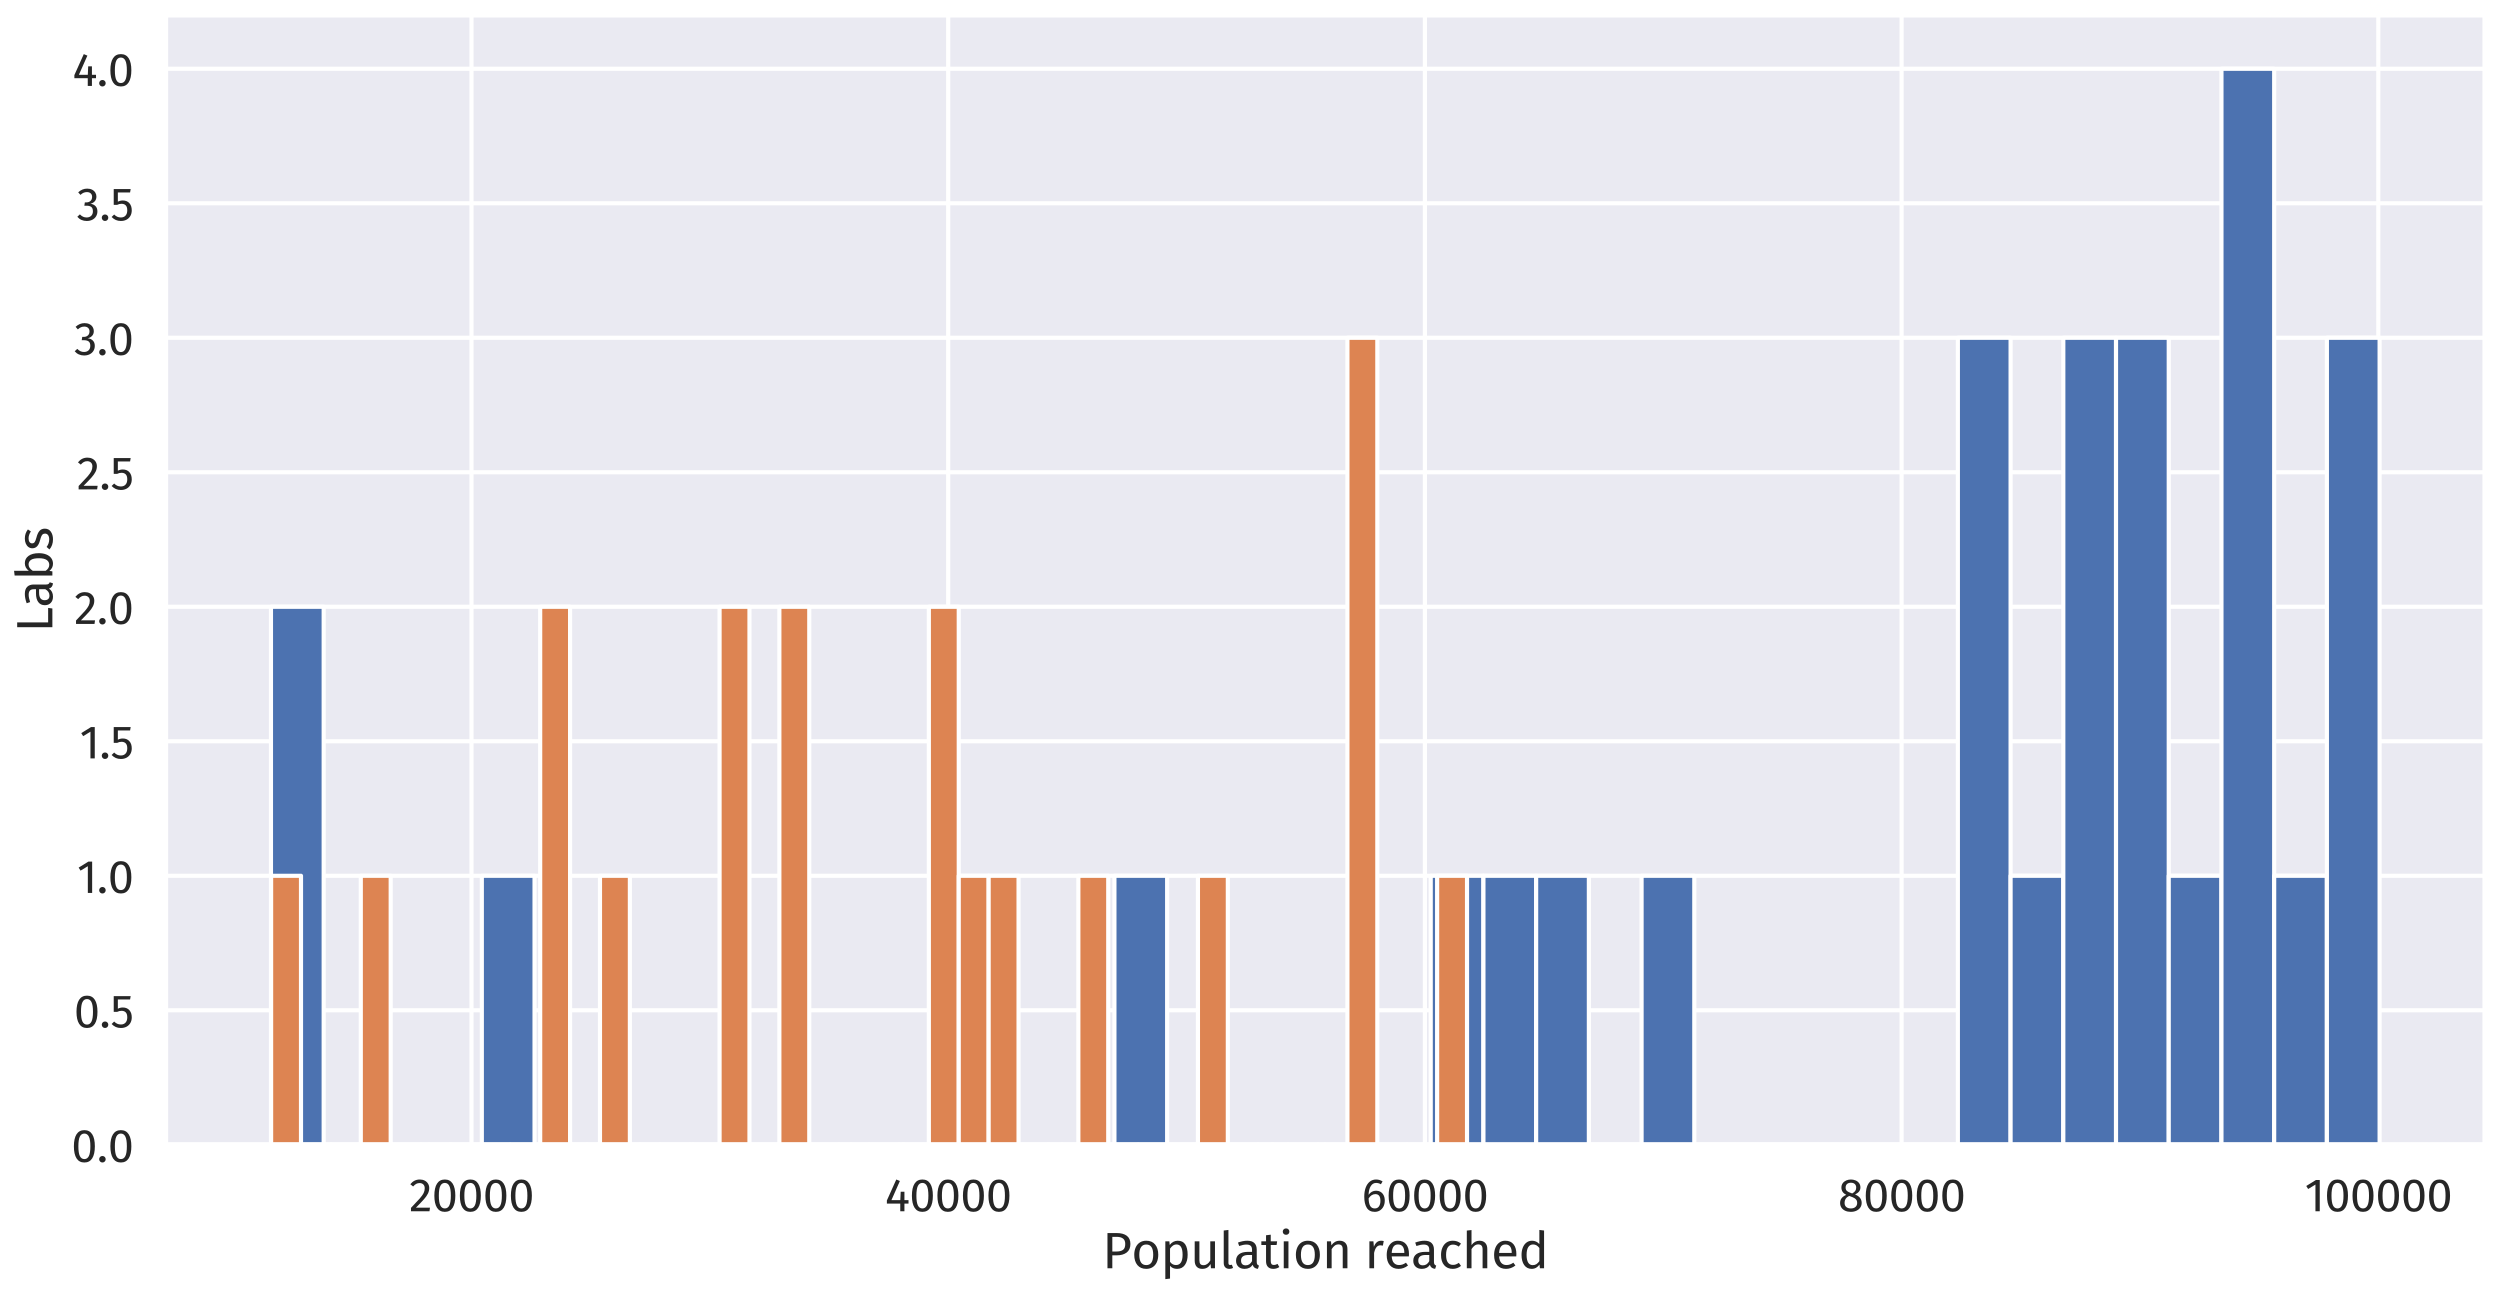 <?xml version="1.0" encoding="utf-8" standalone="no"?>
<!DOCTYPE svg PUBLIC "-//W3C//DTD SVG 1.1//EN"
  "http://www.w3.org/Graphics/SVG/1.1/DTD/svg11.dtd">
<svg height="622.517pt" version="1.1" viewBox="0 0 1202.842 622.517" width="1202.842pt" xmlns="http://www.w3.org/2000/svg" xmlns:xlink="http://www.w3.org/1999/xlink">
 <defs>
  <style type="text/css">*{stroke-linecap:butt;stroke-linejoin:round;}</style>
 </defs>
 <g id="figure_1">
  <g id="patch_1">
   <path d="M 0 622.517 
L 1202.842 622.517 
L 1202.842 0 
L 0 0 
z
" style="fill:#ffffff;"/>
  </g>
  <g id="axes_1">
   <g id="patch_2">
    <path d="M 79.642 550.8 
L 1195.642 550.8 
L 1195.642 7.2 
L 79.642 7.2 
z
" style="fill:#eaeaf2;"/>
   </g>
   <g id="matplotlib.axis_1">
    <g id="xtick_1">
     <g id="line2d_1">
      <path clip-path="url(#pc48b0889b5)" d="M 226.85 550.8 
L 226.85 7.2 
" style="fill:none;stroke:#ffffff;stroke-linecap:round;stroke-width:2;"/>
     </g>
     <g id="text_1">
      <!-- 20000 -->
      <g style="fill:#262626;" transform="translate(196.854 582.8)scale(0.22 -0.22)">
       <defs>
        <path d="M 1459 4346 
Q 1843 4346 2134 4192 
Q 2426 4038 2586 3772 
Q 2746 3507 2746 3174 
Q 2746 2784 2570 2425 
Q 2394 2067 2029 1651 
Q 1664 1235 922 493 
L 2848 493 
L 2778 0 
L 250 0 
L 250 467 
Q 1107 1357 1465 1769 
Q 1824 2182 1977 2489 
Q 2131 2797 2131 3149 
Q 2131 3482 1939 3670 
Q 1747 3859 1427 3859 
Q 1165 3859 966 3750 
Q 768 3642 544 3392 
L 160 3699 
Q 422 4026 742 4186 
Q 1062 4346 1459 4346 
z
" id="FiraSans-Regular-32" transform="scale(0.016)"/>
        <path d="M 1786 4346 
Q 2496 4346 2857 3779 
Q 3219 3213 3219 2138 
Q 3219 1062 2857 492 
Q 2496 -77 1786 -77 
Q 1075 -77 713 492 
Q 352 1062 352 2138 
Q 352 3213 713 3779 
Q 1075 4346 1786 4346 
z
M 1786 3878 
Q 1370 3878 1168 3468 
Q 966 3059 966 2138 
Q 966 1216 1168 803 
Q 1370 390 1786 390 
Q 2195 390 2400 803 
Q 2605 1216 2605 2138 
Q 2605 3053 2400 3465 
Q 2195 3878 1786 3878 
z
" id="FiraSans-Regular-30" transform="scale(0.016)"/>
       </defs>
       <use xlink:href="#FiraSans-Regular-32"/>
       <use x="49.5" xlink:href="#FiraSans-Regular-30"/>
       <use x="105.3" xlink:href="#FiraSans-Regular-30"/>
       <use x="161.1" xlink:href="#FiraSans-Regular-30"/>
       <use x="216.9" xlink:href="#FiraSans-Regular-30"/>
      </g>
     </g>
    </g>
    <g id="xtick_2">
     <g id="line2d_2">
      <path clip-path="url(#pc48b0889b5)" d="M 456.211 550.8 
L 456.211 7.2 
" style="fill:none;stroke:#ffffff;stroke-linecap:round;stroke-width:2;"/>
     </g>
     <g id="text_2">
      <!-- 40000 -->
      <g style="fill:#262626;" transform="translate(425.808 582.8)scale(0.22 -0.22)">
       <defs>
        <path d="M 3213 1523 
L 3213 1056 
L 2656 1056 
L 2656 0 
L 2086 0 
L 2086 1056 
L 256 1056 
L 256 1478 
L 1542 4346 
L 2035 4141 
L 877 1523 
L 2093 1523 
L 2144 2675 
L 2656 2675 
L 2656 1523 
L 3213 1523 
z
" id="FiraSans-Regular-34" transform="scale(0.016)"/>
       </defs>
       <use xlink:href="#FiraSans-Regular-34"/>
       <use x="53.2" xlink:href="#FiraSans-Regular-30"/>
       <use x="109" xlink:href="#FiraSans-Regular-30"/>
       <use x="164.8" xlink:href="#FiraSans-Regular-30"/>
       <use x="220.6" xlink:href="#FiraSans-Regular-30"/>
      </g>
     </g>
    </g>
    <g id="xtick_3">
     <g id="line2d_3">
      <path clip-path="url(#pc48b0889b5)" d="M 685.573 550.8 
L 685.573 7.2 
" style="fill:none;stroke:#ffffff;stroke-linecap:round;stroke-width:2;"/>
     </g>
     <g id="text_3">
      <!-- 60000 -->
      <g style="fill:#262626;" transform="translate(655.159 582.8)scale(0.22 -0.22)">
       <defs>
        <path d="M 1971 2816 
Q 2298 2816 2566 2662 
Q 2835 2509 2995 2201 
Q 3155 1894 3155 1453 
Q 3155 998 2972 649 
Q 2790 301 2480 112 
Q 2170 -77 1792 -77 
Q 1043 -77 697 476 
Q 352 1030 352 2010 
Q 352 2707 547 3235 
Q 742 3763 1107 4054 
Q 1472 4346 1971 4346 
Q 2458 4346 2854 4083 
L 2624 3693 
Q 2323 3878 1965 3878 
Q 1504 3878 1235 3436 
Q 966 2995 941 2253 
Q 1338 2816 1971 2816 
z
M 1792 390 
Q 2163 390 2361 672 
Q 2560 954 2560 1434 
Q 2560 2349 1869 2349 
Q 1587 2349 1350 2192 
Q 1114 2035 947 1760 
Q 966 1056 1168 723 
Q 1370 390 1792 390 
z
" id="FiraSans-Regular-36" transform="scale(0.016)"/>
       </defs>
       <use xlink:href="#FiraSans-Regular-36"/>
       <use x="53.3" xlink:href="#FiraSans-Regular-30"/>
       <use x="109.1" xlink:href="#FiraSans-Regular-30"/>
       <use x="164.9" xlink:href="#FiraSans-Regular-30"/>
       <use x="220.7" xlink:href="#FiraSans-Regular-30"/>
      </g>
     </g>
    </g>
    <g id="xtick_4">
     <g id="line2d_4">
      <path clip-path="url(#pc48b0889b5)" d="M 914.934 550.8 
L 914.934 7.2 
" style="fill:none;stroke:#ffffff;stroke-linecap:round;stroke-width:2;"/>
     </g>
     <g id="text_4">
      <!-- 80000 -->
      <g style="fill:#262626;" transform="translate(884.323 582.8)scale(0.22 -0.22)">
       <defs>
        <path d="M 2336 2298 
Q 3238 1933 3238 1146 
Q 3238 794 3049 515 
Q 2861 237 2521 80 
Q 2182 -77 1754 -77 
Q 1318 -77 985 76 
Q 653 230 470 505 
Q 288 781 288 1133 
Q 288 1530 502 1798 
Q 717 2067 1133 2246 
Q 794 2419 630 2665 
Q 467 2912 467 3245 
Q 467 3590 649 3840 
Q 832 4090 1129 4218 
Q 1427 4346 1766 4346 
Q 2099 4346 2396 4224 
Q 2694 4102 2880 3856 
Q 3066 3610 3066 3264 
Q 3066 2944 2886 2713 
Q 2707 2483 2336 2298 
z
M 1766 3904 
Q 1434 3904 1238 3731 
Q 1043 3558 1043 3238 
Q 1043 2931 1232 2771 
Q 1421 2611 1837 2477 
L 1946 2438 
Q 2234 2605 2362 2790 
Q 2490 2976 2490 3245 
Q 2490 3546 2301 3725 
Q 2112 3904 1766 3904 
z
M 1760 390 
Q 2157 390 2390 595 
Q 2624 800 2624 1139 
Q 2624 1370 2534 1526 
Q 2445 1683 2246 1801 
Q 2048 1920 1690 2042 
L 1530 2099 
Q 1210 1946 1056 1712 
Q 902 1478 902 1133 
Q 902 781 1132 585 
Q 1363 390 1760 390 
z
" id="FiraSans-Regular-38" transform="scale(0.016)"/>
       </defs>
       <use xlink:href="#FiraSans-Regular-38"/>
       <use x="55.1" xlink:href="#FiraSans-Regular-30"/>
       <use x="110.9" xlink:href="#FiraSans-Regular-30"/>
       <use x="166.7" xlink:href="#FiraSans-Regular-30"/>
       <use x="222.5" xlink:href="#FiraSans-Regular-30"/>
      </g>
     </g>
    </g>
    <g id="xtick_5">
     <g id="line2d_5">
      <path clip-path="url(#pc48b0889b5)" d="M 1144.295 550.8 
L 1144.295 7.2 
" style="fill:none;stroke:#ffffff;stroke-linecap:round;stroke-width:2;"/>
     </g>
     <g id="text_5">
      <!-- 100000 -->
      <g style="fill:#262626;" transform="translate(1108.844 582.8)scale(0.22 -0.22)">
       <defs>
        <path d="M 2067 4282 
L 2067 0 
L 1478 0 
L 1478 3654 
L 480 3046 
L 224 3462 
L 1549 4282 
L 2067 4282 
z
" id="FiraSans-Regular-31" transform="scale(0.016)"/>
       </defs>
       <use xlink:href="#FiraSans-Regular-31"/>
       <use x="43.3" xlink:href="#FiraSans-Regular-30"/>
       <use x="99.1" xlink:href="#FiraSans-Regular-30"/>
       <use x="154.9" xlink:href="#FiraSans-Regular-30"/>
       <use x="210.7" xlink:href="#FiraSans-Regular-30"/>
       <use x="266.5" xlink:href="#FiraSans-Regular-30"/>
      </g>
     </g>
    </g>
    <g id="text_6">
     <!-- Population reached -->
     <g style="fill:#262626;" transform="translate(530.386 610.205)scale(0.24 -0.24)">
      <defs>
       <path d="M 1798 4410 
Q 2618 4410 3066 4067 
Q 3514 3725 3514 3046 
Q 3514 2323 3046 1971 
Q 2579 1619 1805 1619 
L 1248 1619 
L 1248 0 
L 640 0 
L 640 4410 
L 1798 4410 
z
M 1779 2099 
Q 2310 2099 2588 2304 
Q 2867 2509 2867 3040 
Q 2867 3514 2588 3725 
Q 2310 3936 1792 3936 
L 1248 3936 
L 1248 2099 
L 1779 2099 
z
" id="FiraSans-Regular-50" transform="scale(0.016)"/>
       <path d="M 1875 3450 
Q 2586 3450 2979 2976 
Q 3373 2502 3373 1690 
Q 3373 1165 3193 765 
Q 3014 365 2675 144 
Q 2336 -77 1869 -77 
Q 1158 -77 761 396 
Q 365 870 365 1683 
Q 365 2208 544 2608 
Q 723 3008 1062 3229 
Q 1402 3450 1875 3450 
z
M 1875 2976 
Q 998 2976 998 1683 
Q 998 397 1869 397 
Q 2739 397 2739 1690 
Q 2739 2976 1875 2976 
z
" id="FiraSans-Regular-6f" transform="scale(0.016)"/>
       <path d="M 2157 3450 
Q 2803 3450 3104 2989 
Q 3405 2528 3405 1690 
Q 3405 896 3059 409 
Q 2714 -77 2080 -77 
Q 1517 -77 1197 307 
L 1197 -1293 
L 608 -1363 
L 608 3373 
L 1114 3373 
L 1158 2918 
Q 1344 3174 1606 3312 
Q 1869 3450 2157 3450 
z
M 1939 403 
Q 2771 403 2771 1690 
Q 2771 2982 2010 2982 
Q 1760 2982 1555 2835 
Q 1350 2688 1197 2458 
L 1197 813 
Q 1325 614 1517 508 
Q 1709 403 1939 403 
z
" id="FiraSans-Regular-70" transform="scale(0.016)"/>
       <path d="M 3117 0 
L 2611 0 
L 2566 525 
Q 2374 211 2124 67 
Q 1875 -77 1517 -77 
Q 1075 -77 825 192 
Q 576 461 576 954 
L 576 3373 
L 1165 3373 
L 1165 1018 
Q 1165 672 1286 528 
Q 1408 384 1683 384 
Q 2176 384 2528 966 
L 2528 3373 
L 3117 3373 
L 3117 0 
z
" id="FiraSans-Regular-75" transform="scale(0.016)"/>
       <path d="M 1280 -77 
Q 954 -77 765 118 
Q 576 314 576 666 
L 576 4730 
L 1165 4800 
L 1165 678 
Q 1165 538 1213 474 
Q 1261 410 1376 410 
Q 1498 410 1594 448 
L 1747 38 
Q 1536 -77 1280 -77 
z
" id="FiraSans-Regular-6c" transform="scale(0.016)"/>
       <path d="M 2880 787 
Q 2880 582 2950 483 
Q 3021 384 3162 333 
L 3027 -77 
Q 2765 -45 2605 70 
Q 2445 186 2368 429 
Q 2029 -77 1363 -77 
Q 864 -77 576 204 
Q 288 486 288 941 
Q 288 1478 675 1766 
Q 1062 2054 1773 2054 
L 2291 2054 
L 2291 2304 
Q 2291 2662 2118 2816 
Q 1946 2970 1587 2970 
Q 1216 2970 678 2790 
L 531 3219 
Q 1158 3450 1696 3450 
Q 2291 3450 2585 3158 
Q 2880 2867 2880 2330 
L 2880 787 
z
M 1498 365 
Q 2003 365 2291 890 
L 2291 1664 
L 1850 1664 
Q 915 1664 915 973 
Q 915 672 1062 518 
Q 1210 365 1498 365 
z
" id="FiraSans-Regular-61" transform="scale(0.016)"/>
       <path d="M 2310 154 
Q 1978 -77 1555 -77 
Q 1126 -77 886 169 
Q 646 416 646 883 
L 646 2918 
L 58 2918 
L 58 3373 
L 646 3373 
L 646 4134 
L 1235 4205 
L 1235 3373 
L 2035 3373 
L 1971 2918 
L 1235 2918 
L 1235 909 
Q 1235 646 1328 528 
Q 1421 410 1638 410 
Q 1837 410 2086 544 
L 2310 154 
z
" id="FiraSans-Regular-74" transform="scale(0.016)"/>
       <path d="M 1197 3373 
L 1197 0 
L 608 0 
L 608 3373 
L 1197 3373 
z
M 896 4992 
Q 1082 4992 1197 4877 
Q 1312 4762 1312 4589 
Q 1312 4416 1197 4304 
Q 1082 4192 896 4192 
Q 717 4192 601 4304 
Q 486 4416 486 4589 
Q 486 4762 601 4877 
Q 717 4992 896 4992 
z
" id="FiraSans-Regular-69" transform="scale(0.016)"/>
       <path d="M 2195 3450 
Q 2656 3450 2915 3174 
Q 3174 2899 3174 2419 
L 3174 0 
L 2586 0 
L 2586 2336 
Q 2586 2694 2451 2841 
Q 2317 2989 2054 2989 
Q 1786 2989 1581 2835 
Q 1376 2682 1197 2394 
L 1197 0 
L 608 0 
L 608 3373 
L 1114 3373 
L 1165 2874 
Q 1344 3142 1609 3296 
Q 1875 3450 2195 3450 
z
" id="FiraSans-Regular-6e" transform="scale(0.016)"/>
       <path id="FiraSans-Regular-20" transform="scale(0.016)"/>
       <path d="M 2074 3450 
Q 2253 3450 2406 3411 
L 2298 2835 
Q 2144 2874 2003 2874 
Q 1690 2874 1498 2643 
Q 1306 2413 1197 1926 
L 1197 0 
L 608 0 
L 608 3373 
L 1114 3373 
L 1171 2688 
Q 1306 3066 1536 3258 
Q 1766 3450 2074 3450 
z
" id="FiraSans-Regular-72" transform="scale(0.016)"/>
       <path d="M 3155 1786 
Q 3155 1638 3142 1485 
L 992 1485 
Q 1030 928 1273 665 
Q 1517 403 1901 403 
Q 2144 403 2349 473 
Q 2554 544 2778 698 
L 3034 346 
Q 2496 -77 1856 -77 
Q 1152 -77 758 384 
Q 365 845 365 1651 
Q 365 2176 534 2582 
Q 704 2989 1021 3219 
Q 1338 3450 1766 3450 
Q 2438 3450 2796 3008 
Q 3155 2566 3155 1786 
z
M 2573 1958 
Q 2573 2458 2374 2720 
Q 2176 2982 1779 2982 
Q 1056 2982 992 1920 
L 2573 1920 
L 2573 1958 
z
" id="FiraSans-Regular-65" transform="scale(0.016)"/>
       <path d="M 1837 3450 
Q 2138 3450 2387 3363 
Q 2637 3277 2867 3085 
L 2586 2714 
Q 2406 2842 2236 2902 
Q 2067 2963 1862 2963 
Q 1453 2963 1225 2636 
Q 998 2310 998 1670 
Q 998 1030 1222 726 
Q 1446 422 1862 422 
Q 2061 422 2227 483 
Q 2394 544 2598 678 
L 2867 294 
Q 2406 -77 1837 -77 
Q 1152 -77 758 384 
Q 365 845 365 1658 
Q 365 2195 544 2598 
Q 723 3002 1052 3226 
Q 1382 3450 1837 3450 
z
" id="FiraSans-Regular-63" transform="scale(0.016)"/>
       <path d="M 2195 3450 
Q 2656 3450 2915 3174 
Q 3174 2899 3174 2419 
L 3174 0 
L 2586 0 
L 2586 2336 
Q 2586 2694 2448 2841 
Q 2310 2989 2048 2989 
Q 1786 2989 1581 2835 
Q 1376 2682 1197 2400 
L 1197 0 
L 608 0 
L 608 4723 
L 1197 4787 
L 1197 2906 
Q 1594 3450 2195 3450 
z
" id="FiraSans-Regular-68" transform="scale(0.016)"/>
       <path d="M 3219 4730 
L 3219 0 
L 2701 0 
L 2643 467 
Q 2477 211 2227 67 
Q 1978 -77 1670 -77 
Q 1069 -77 733 396 
Q 397 870 397 1670 
Q 397 2189 557 2592 
Q 717 2995 1017 3222 
Q 1318 3450 1722 3450 
Q 2240 3450 2630 3034 
L 2630 4800 
L 3219 4730 
z
M 1798 390 
Q 2067 390 2259 515 
Q 2451 640 2630 890 
L 2630 2541 
Q 2464 2758 2275 2870 
Q 2086 2982 1850 2982 
Q 1459 2982 1244 2656 
Q 1030 2330 1030 1683 
Q 1030 1030 1228 710 
Q 1427 390 1798 390 
z
" id="FiraSans-Regular-64" transform="scale(0.016)"/>
      </defs>
      <use xlink:href="#FiraSans-Regular-50"/>
      <use x="58.1" xlink:href="#FiraSans-Regular-6f"/>
      <use x="116.5" xlink:href="#FiraSans-Regular-70"/>
      <use x="175.9" xlink:href="#FiraSans-Regular-75"/>
      <use x="234.1" xlink:href="#FiraSans-Regular-6c"/>
      <use x="263.4" xlink:href="#FiraSans-Regular-61"/>
      <use x="317.8" xlink:href="#FiraSans-Regular-74"/>
      <use x="353.9" xlink:href="#FiraSans-Regular-69"/>
      <use x="382.1" xlink:href="#FiraSans-Regular-6f"/>
      <use x="440.5" xlink:href="#FiraSans-Regular-6e"/>
      <use x="499.1" xlink:href="#FiraSans-Regular-20"/>
      <use x="525.6" xlink:href="#FiraSans-Regular-72"/>
      <use x="564.2" xlink:href="#FiraSans-Regular-65"/>
      <use x="618.7" xlink:href="#FiraSans-Regular-61"/>
      <use x="673.1" xlink:href="#FiraSans-Regular-63"/>
      <use x="720.9" xlink:href="#FiraSans-Regular-68"/>
      <use x="779.5" xlink:href="#FiraSans-Regular-65"/>
      <use x="834" xlink:href="#FiraSans-Regular-64"/>
     </g>
    </g>
   </g>
   <g id="matplotlib.axis_2">
    <g id="ytick_1">
     <g id="line2d_6">
      <path clip-path="url(#pc48b0889b5)" d="M 79.642 550.8 
L 1195.642 550.8 
" style="fill:none;stroke:#ffffff;stroke-linecap:round;stroke-width:2;"/>
     </g>
     <g id="text_7">
      <!-- 0.0 -->
      <g style="fill:#262626;" transform="translate(34.311 559.05)scale(0.22 -0.22)">
       <defs>
        <path d="M 762 813 
Q 954 813 1082 685 
Q 1210 557 1210 371 
Q 1210 186 1082 54 
Q 954 -77 762 -77 
Q 576 -77 448 54 
Q 320 186 320 371 
Q 320 557 448 685 
Q 576 813 762 813 
z
" id="FiraSans-Regular-2e" transform="scale(0.016)"/>
       </defs>
       <use xlink:href="#FiraSans-Regular-30"/>
       <use x="55.8" xlink:href="#FiraSans-Regular-2e"/>
       <use x="79.8" xlink:href="#FiraSans-Regular-30"/>
      </g>
     </g>
    </g>
    <g id="ytick_2">
     <g id="line2d_7">
      <path clip-path="url(#pc48b0889b5)" d="M 79.642 486.086 
L 1195.642 486.086 
" style="fill:none;stroke:#ffffff;stroke-linecap:round;stroke-width:2;"/>
     </g>
     <g id="text_8">
      <!-- 0.5 -->
      <g style="fill:#262626;" transform="translate(35.566 494.336)scale(0.22 -0.22)">
       <defs>
        <path d="M 2688 3821 
L 1018 3821 
L 1018 2560 
Q 1344 2726 1702 2726 
Q 2253 2726 2585 2364 
Q 2918 2003 2918 1370 
Q 2918 947 2732 617 
Q 2547 288 2211 105 
Q 1875 -77 1434 -77 
Q 1043 -77 736 60 
Q 429 198 166 467 
L 512 806 
Q 717 602 934 502 
Q 1152 403 1427 403 
Q 1837 403 2070 659 
Q 2304 915 2304 1382 
Q 2304 1850 2093 2061 
Q 1882 2272 1523 2272 
Q 1357 2272 1216 2237 
Q 1075 2202 915 2125 
L 454 2125 
L 454 4282 
L 2771 4282 
L 2688 3821 
z
" id="FiraSans-Regular-35" transform="scale(0.016)"/>
       </defs>
       <use xlink:href="#FiraSans-Regular-30"/>
       <use x="55.8" xlink:href="#FiraSans-Regular-2e"/>
       <use x="79.8" xlink:href="#FiraSans-Regular-35"/>
      </g>
     </g>
    </g>
    <g id="ytick_3">
     <g id="line2d_8">
      <path clip-path="url(#pc48b0889b5)" d="M 79.642 421.371 
L 1195.642 421.371 
" style="fill:none;stroke:#ffffff;stroke-linecap:round;stroke-width:2;"/>
     </g>
     <g id="text_9">
      <!-- 1.0 -->
      <g style="fill:#262626;" transform="translate(37.061 429.621)scale(0.22 -0.22)">
       <use xlink:href="#FiraSans-Regular-31"/>
       <use x="43.3" xlink:href="#FiraSans-Regular-2e"/>
       <use x="67.3" xlink:href="#FiraSans-Regular-30"/>
      </g>
     </g>
    </g>
    <g id="ytick_4">
     <g id="line2d_9">
      <path clip-path="url(#pc48b0889b5)" d="M 79.642 356.657 
L 1195.642 356.657 
" style="fill:none;stroke:#ffffff;stroke-linecap:round;stroke-width:2;"/>
     </g>
     <g id="text_10">
      <!-- 1.5 -->
      <g style="fill:#262626;" transform="translate(38.316 364.907)scale(0.22 -0.22)">
       <use xlink:href="#FiraSans-Regular-31"/>
       <use x="43.3" xlink:href="#FiraSans-Regular-2e"/>
       <use x="67.3" xlink:href="#FiraSans-Regular-35"/>
      </g>
     </g>
    </g>
    <g id="ytick_5">
     <g id="line2d_10">
      <path clip-path="url(#pc48b0889b5)" d="M 79.642 291.943 
L 1195.642 291.943 
" style="fill:none;stroke:#ffffff;stroke-linecap:round;stroke-width:2;"/>
     </g>
     <g id="text_11">
      <!-- 2.0 -->
      <g style="fill:#262626;" transform="translate(35.697 300.193)scale(0.22 -0.22)">
       <use xlink:href="#FiraSans-Regular-32"/>
       <use x="49.5" xlink:href="#FiraSans-Regular-2e"/>
       <use x="73.5" xlink:href="#FiraSans-Regular-30"/>
      </g>
     </g>
    </g>
    <g id="ytick_6">
     <g id="line2d_11">
      <path clip-path="url(#pc48b0889b5)" d="M 79.642 227.229 
L 1195.642 227.229 
" style="fill:none;stroke:#ffffff;stroke-linecap:round;stroke-width:2;"/>
     </g>
     <g id="text_12">
      <!-- 2.5 -->
      <g style="fill:#262626;" transform="translate(36.951 235.479)scale(0.22 -0.22)">
       <use xlink:href="#FiraSans-Regular-32"/>
       <use x="49.5" xlink:href="#FiraSans-Regular-2e"/>
       <use x="73.5" xlink:href="#FiraSans-Regular-35"/>
      </g>
     </g>
    </g>
    <g id="ytick_7">
     <g id="line2d_12">
      <path clip-path="url(#pc48b0889b5)" d="M 79.642 162.514 
L 1195.642 162.514 
" style="fill:none;stroke:#ffffff;stroke-linecap:round;stroke-width:2;"/>
     </g>
     <g id="text_13">
      <!-- 3.0 -->
      <g style="fill:#262626;" transform="translate(35.607 170.764)scale(0.22 -0.22)">
       <defs>
        <path d="M 1440 4346 
Q 1837 4346 2121 4198 
Q 2406 4051 2556 3801 
Q 2707 3552 2707 3258 
Q 2707 2867 2480 2614 
Q 2253 2362 1875 2272 
Q 2304 2234 2573 1965 
Q 2842 1696 2842 1235 
Q 2842 864 2662 563 
Q 2483 262 2150 92 
Q 1818 -77 1382 -77 
Q 992 -77 665 67 
Q 339 211 96 499 
L 448 826 
Q 659 608 880 505 
Q 1101 403 1363 403 
Q 1766 403 1996 630 
Q 2227 858 2227 1242 
Q 2227 1664 2009 1837 
Q 1792 2010 1376 2010 
L 1056 2010 
L 1126 2464 
L 1344 2464 
Q 1677 2464 1897 2662 
Q 2118 2861 2118 3219 
Q 2118 3520 1926 3696 
Q 1734 3872 1408 3872 
Q 1158 3872 950 3782 
Q 742 3693 525 3488 
L 218 3840 
Q 762 4346 1440 4346 
z
" id="FiraSans-Regular-33" transform="scale(0.016)"/>
       </defs>
       <use xlink:href="#FiraSans-Regular-33"/>
       <use x="49.9" xlink:href="#FiraSans-Regular-2e"/>
       <use x="73.9" xlink:href="#FiraSans-Regular-30"/>
      </g>
     </g>
    </g>
    <g id="ytick_8">
     <g id="line2d_13">
      <path clip-path="url(#pc48b0889b5)" d="M 79.642 97.8 
L 1195.642 97.8 
" style="fill:none;stroke:#ffffff;stroke-linecap:round;stroke-width:2;"/>
     </g>
     <g id="text_14">
      <!-- 3.5 -->
      <g style="fill:#262626;" transform="translate(36.862 106.05)scale(0.22 -0.22)">
       <use xlink:href="#FiraSans-Regular-33"/>
       <use x="49.9" xlink:href="#FiraSans-Regular-2e"/>
       <use x="73.9" xlink:href="#FiraSans-Regular-35"/>
      </g>
     </g>
    </g>
    <g id="ytick_9">
     <g id="line2d_14">
      <path clip-path="url(#pc48b0889b5)" d="M 79.642 33.086 
L 1195.642 33.086 
" style="fill:none;stroke:#ffffff;stroke-linecap:round;stroke-width:2;"/>
     </g>
     <g id="text_15">
      <!-- 4.0 -->
      <g style="fill:#262626;" transform="translate(34.882 41.336)scale(0.22 -0.22)">
       <use xlink:href="#FiraSans-Regular-34"/>
       <use x="53.2" xlink:href="#FiraSans-Regular-2e"/>
       <use x="77.2" xlink:href="#FiraSans-Regular-30"/>
      </g>
     </g>
    </g>
    <g id="text_16">
     <!-- Labs -->
     <g style="fill:#262626;" transform="translate(25.2 304.238)rotate(-90)scale(0.24 -0.24)">
      <defs>
       <path d="M 1248 4410 
L 1248 531 
L 3059 531 
L 2989 0 
L 640 0 
L 640 4410 
L 1248 4410 
z
" id="FiraSans-Regular-4c" transform="scale(0.016)"/>
       <path d="M 2150 3450 
Q 2726 3450 3065 2986 
Q 3405 2522 3405 1690 
Q 3405 1165 3245 765 
Q 3085 365 2784 144 
Q 2483 -77 2080 -77 
Q 1549 -77 1184 371 
L 1126 0 
L 608 0 
L 608 4730 
L 1197 4800 
L 1197 2950 
Q 1562 3450 2150 3450 
z
M 1939 390 
Q 2330 390 2550 707 
Q 2771 1024 2771 1690 
Q 2771 2374 2566 2678 
Q 2362 2982 1984 2982 
Q 1536 2982 1197 2458 
L 1197 845 
Q 1331 634 1526 512 
Q 1722 390 1939 390 
z
" id="FiraSans-Regular-62" transform="scale(0.016)"/>
       <path d="M 1523 3450 
Q 1869 3450 2144 3354 
Q 2419 3258 2669 3066 
L 2419 2694 
Q 2189 2842 1981 2912 
Q 1773 2982 1542 2982 
Q 1254 2982 1088 2864 
Q 922 2746 922 2541 
Q 922 2336 1078 2221 
Q 1235 2106 1645 1997 
Q 2208 1856 2486 1613 
Q 2765 1370 2765 947 
Q 2765 448 2377 185 
Q 1990 -77 1434 -77 
Q 666 -77 160 365 
L 474 723 
Q 902 397 1421 397 
Q 1754 397 1949 534 
Q 2144 672 2144 909 
Q 2144 1082 2073 1187 
Q 2003 1293 1830 1373 
Q 1658 1453 1325 1542 
Q 787 1683 547 1920 
Q 307 2157 307 2522 
Q 307 2784 464 2998 
Q 621 3213 899 3331 
Q 1178 3450 1523 3450 
z
" id="FiraSans-Regular-73" transform="scale(0.016)"/>
      </defs>
      <use xlink:href="#FiraSans-Regular-4c"/>
      <use x="49.8" xlink:href="#FiraSans-Regular-61"/>
      <use x="104.2" xlink:href="#FiraSans-Regular-62"/>
      <use x="163.6" xlink:href="#FiraSans-Regular-73"/>
     </g>
    </g>
   </g>
   <g id="patch_3">
    <path clip-path="url(#pc48b0889b5)" d="M 130.369 550.8 
L 155.733 550.8 
L 155.733 291.943 
L 130.369 291.943 
z
" style="fill:#4c72b0;stroke:#ffffff;stroke-linejoin:miter;stroke-width:2;"/>
   </g>
   <g id="patch_4">
    <path clip-path="url(#pc48b0889b5)" d="M 155.733 550.8 
L 181.096 550.8 
L 181.096 550.8 
L 155.733 550.8 
z
" style="fill:#4c72b0;stroke:#ffffff;stroke-linejoin:miter;stroke-width:2;"/>
   </g>
   <g id="patch_5">
    <path clip-path="url(#pc48b0889b5)" d="M 181.096 550.8 
L 206.46 550.8 
L 206.46 550.8 
L 181.096 550.8 
z
" style="fill:#4c72b0;stroke:#ffffff;stroke-linejoin:miter;stroke-width:2;"/>
   </g>
   <g id="patch_6">
    <path clip-path="url(#pc48b0889b5)" d="M 206.46 550.8 
L 231.824 550.8 
L 231.824 550.8 
L 206.46 550.8 
z
" style="fill:#4c72b0;stroke:#ffffff;stroke-linejoin:miter;stroke-width:2;"/>
   </g>
   <g id="patch_7">
    <path clip-path="url(#pc48b0889b5)" d="M 231.824 550.8 
L 257.187 550.8 
L 257.187 421.371 
L 231.824 421.371 
z
" style="fill:#4c72b0;stroke:#ffffff;stroke-linejoin:miter;stroke-width:2;"/>
   </g>
   <g id="patch_8">
    <path clip-path="url(#pc48b0889b5)" d="M 257.187 550.8 
L 282.551 550.8 
L 282.551 550.8 
L 257.187 550.8 
z
" style="fill:#4c72b0;stroke:#ffffff;stroke-linejoin:miter;stroke-width:2;"/>
   </g>
   <g id="patch_9">
    <path clip-path="url(#pc48b0889b5)" d="M 282.551 550.8 
L 307.915 550.8 
L 307.915 550.8 
L 282.551 550.8 
z
" style="fill:#4c72b0;stroke:#ffffff;stroke-linejoin:miter;stroke-width:2;"/>
   </g>
   <g id="patch_10">
    <path clip-path="url(#pc48b0889b5)" d="M 307.915 550.8 
L 333.278 550.8 
L 333.278 550.8 
L 307.915 550.8 
z
" style="fill:#4c72b0;stroke:#ffffff;stroke-linejoin:miter;stroke-width:2;"/>
   </g>
   <g id="patch_11">
    <path clip-path="url(#pc48b0889b5)" d="M 333.278 550.8 
L 358.642 550.8 
L 358.642 550.8 
L 333.278 550.8 
z
" style="fill:#4c72b0;stroke:#ffffff;stroke-linejoin:miter;stroke-width:2;"/>
   </g>
   <g id="patch_12">
    <path clip-path="url(#pc48b0889b5)" d="M 358.642 550.8 
L 384.006 550.8 
L 384.006 550.8 
L 358.642 550.8 
z
" style="fill:#4c72b0;stroke:#ffffff;stroke-linejoin:miter;stroke-width:2;"/>
   </g>
   <g id="patch_13">
    <path clip-path="url(#pc48b0889b5)" d="M 384.006 550.8 
L 409.369 550.8 
L 409.369 550.8 
L 384.006 550.8 
z
" style="fill:#4c72b0;stroke:#ffffff;stroke-linejoin:miter;stroke-width:2;"/>
   </g>
   <g id="patch_14">
    <path clip-path="url(#pc48b0889b5)" d="M 409.369 550.8 
L 434.733 550.8 
L 434.733 550.8 
L 409.369 550.8 
z
" style="fill:#4c72b0;stroke:#ffffff;stroke-linejoin:miter;stroke-width:2;"/>
   </g>
   <g id="patch_15">
    <path clip-path="url(#pc48b0889b5)" d="M 434.733 550.8 
L 460.096 550.8 
L 460.096 550.8 
L 434.733 550.8 
z
" style="fill:#4c72b0;stroke:#ffffff;stroke-linejoin:miter;stroke-width:2;"/>
   </g>
   <g id="patch_16">
    <path clip-path="url(#pc48b0889b5)" d="M 460.096 550.8 
L 485.46 550.8 
L 485.46 550.8 
L 460.096 550.8 
z
" style="fill:#4c72b0;stroke:#ffffff;stroke-linejoin:miter;stroke-width:2;"/>
   </g>
   <g id="patch_17">
    <path clip-path="url(#pc48b0889b5)" d="M 485.46 550.8 
L 510.824 550.8 
L 510.824 550.8 
L 485.46 550.8 
z
" style="fill:#4c72b0;stroke:#ffffff;stroke-linejoin:miter;stroke-width:2;"/>
   </g>
   <g id="patch_18">
    <path clip-path="url(#pc48b0889b5)" d="M 510.824 550.8 
L 536.187 550.8 
L 536.187 550.8 
L 510.824 550.8 
z
" style="fill:#4c72b0;stroke:#ffffff;stroke-linejoin:miter;stroke-width:2;"/>
   </g>
   <g id="patch_19">
    <path clip-path="url(#pc48b0889b5)" d="M 536.187 550.8 
L 561.551 550.8 
L 561.551 421.371 
L 536.187 421.371 
z
" style="fill:#4c72b0;stroke:#ffffff;stroke-linejoin:miter;stroke-width:2;"/>
   </g>
   <g id="patch_20">
    <path clip-path="url(#pc48b0889b5)" d="M 561.551 550.8 
L 586.915 550.8 
L 586.915 550.8 
L 561.551 550.8 
z
" style="fill:#4c72b0;stroke:#ffffff;stroke-linejoin:miter;stroke-width:2;"/>
   </g>
   <g id="patch_21">
    <path clip-path="url(#pc48b0889b5)" d="M 586.915 550.8 
L 612.278 550.8 
L 612.278 550.8 
L 586.915 550.8 
z
" style="fill:#4c72b0;stroke:#ffffff;stroke-linejoin:miter;stroke-width:2;"/>
   </g>
   <g id="patch_22">
    <path clip-path="url(#pc48b0889b5)" d="M 612.278 550.8 
L 637.642 550.8 
L 637.642 550.8 
L 612.278 550.8 
z
" style="fill:#4c72b0;stroke:#ffffff;stroke-linejoin:miter;stroke-width:2;"/>
   </g>
   <g id="patch_23">
    <path clip-path="url(#pc48b0889b5)" d="M 637.642 550.8 
L 663.006 550.8 
L 663.006 550.8 
L 637.642 550.8 
z
" style="fill:#4c72b0;stroke:#ffffff;stroke-linejoin:miter;stroke-width:2;"/>
   </g>
   <g id="patch_24">
    <path clip-path="url(#pc48b0889b5)" d="M 663.006 550.8 
L 688.369 550.8 
L 688.369 550.8 
L 663.006 550.8 
z
" style="fill:#4c72b0;stroke:#ffffff;stroke-linejoin:miter;stroke-width:2;"/>
   </g>
   <g id="patch_25">
    <path clip-path="url(#pc48b0889b5)" d="M 688.369 550.8 
L 713.733 550.8 
L 713.733 421.371 
L 688.369 421.371 
z
" style="fill:#4c72b0;stroke:#ffffff;stroke-linejoin:miter;stroke-width:2;"/>
   </g>
   <g id="patch_26">
    <path clip-path="url(#pc48b0889b5)" d="M 713.733 550.8 
L 739.096 550.8 
L 739.096 421.371 
L 713.733 421.371 
z
" style="fill:#4c72b0;stroke:#ffffff;stroke-linejoin:miter;stroke-width:2;"/>
   </g>
   <g id="patch_27">
    <path clip-path="url(#pc48b0889b5)" d="M 739.096 550.8 
L 764.46 550.8 
L 764.46 421.371 
L 739.096 421.371 
z
" style="fill:#4c72b0;stroke:#ffffff;stroke-linejoin:miter;stroke-width:2;"/>
   </g>
   <g id="patch_28">
    <path clip-path="url(#pc48b0889b5)" d="M 764.46 550.8 
L 789.824 550.8 
L 789.824 550.8 
L 764.46 550.8 
z
" style="fill:#4c72b0;stroke:#ffffff;stroke-linejoin:miter;stroke-width:2;"/>
   </g>
   <g id="patch_29">
    <path clip-path="url(#pc48b0889b5)" d="M 789.824 550.8 
L 815.187 550.8 
L 815.187 421.371 
L 789.824 421.371 
z
" style="fill:#4c72b0;stroke:#ffffff;stroke-linejoin:miter;stroke-width:2;"/>
   </g>
   <g id="patch_30">
    <path clip-path="url(#pc48b0889b5)" d="M 815.187 550.8 
L 840.551 550.8 
L 840.551 550.8 
L 815.187 550.8 
z
" style="fill:#4c72b0;stroke:#ffffff;stroke-linejoin:miter;stroke-width:2;"/>
   </g>
   <g id="patch_31">
    <path clip-path="url(#pc48b0889b5)" d="M 840.551 550.8 
L 865.915 550.8 
L 865.915 550.8 
L 840.551 550.8 
z
" style="fill:#4c72b0;stroke:#ffffff;stroke-linejoin:miter;stroke-width:2;"/>
   </g>
   <g id="patch_32">
    <path clip-path="url(#pc48b0889b5)" d="M 865.915 550.8 
L 891.278 550.8 
L 891.278 550.8 
L 865.915 550.8 
z
" style="fill:#4c72b0;stroke:#ffffff;stroke-linejoin:miter;stroke-width:2;"/>
   </g>
   <g id="patch_33">
    <path clip-path="url(#pc48b0889b5)" d="M 891.278 550.8 
L 916.642 550.8 
L 916.642 550.8 
L 891.278 550.8 
z
" style="fill:#4c72b0;stroke:#ffffff;stroke-linejoin:miter;stroke-width:2;"/>
   </g>
   <g id="patch_34">
    <path clip-path="url(#pc48b0889b5)" d="M 916.642 550.8 
L 942.006 550.8 
L 942.006 550.8 
L 916.642 550.8 
z
" style="fill:#4c72b0;stroke:#ffffff;stroke-linejoin:miter;stroke-width:2;"/>
   </g>
   <g id="patch_35">
    <path clip-path="url(#pc48b0889b5)" d="M 942.006 550.8 
L 967.369 550.8 
L 967.369 162.514 
L 942.006 162.514 
z
" style="fill:#4c72b0;stroke:#ffffff;stroke-linejoin:miter;stroke-width:2;"/>
   </g>
   <g id="patch_36">
    <path clip-path="url(#pc48b0889b5)" d="M 967.369 550.8 
L 992.733 550.8 
L 992.733 421.371 
L 967.369 421.371 
z
" style="fill:#4c72b0;stroke:#ffffff;stroke-linejoin:miter;stroke-width:2;"/>
   </g>
   <g id="patch_37">
    <path clip-path="url(#pc48b0889b5)" d="M 992.733 550.8 
L 1018.096 550.8 
L 1018.096 162.514 
L 992.733 162.514 
z
" style="fill:#4c72b0;stroke:#ffffff;stroke-linejoin:miter;stroke-width:2;"/>
   </g>
   <g id="patch_38">
    <path clip-path="url(#pc48b0889b5)" d="M 1018.096 550.8 
L 1043.46 550.8 
L 1043.46 162.514 
L 1018.096 162.514 
z
" style="fill:#4c72b0;stroke:#ffffff;stroke-linejoin:miter;stroke-width:2;"/>
   </g>
   <g id="patch_39">
    <path clip-path="url(#pc48b0889b5)" d="M 1043.46 550.8 
L 1068.824 550.8 
L 1068.824 421.371 
L 1043.46 421.371 
z
" style="fill:#4c72b0;stroke:#ffffff;stroke-linejoin:miter;stroke-width:2;"/>
   </g>
   <g id="patch_40">
    <path clip-path="url(#pc48b0889b5)" d="M 1068.824 550.8 
L 1094.187 550.8 
L 1094.187 33.086 
L 1068.824 33.086 
z
" style="fill:#4c72b0;stroke:#ffffff;stroke-linejoin:miter;stroke-width:2;"/>
   </g>
   <g id="patch_41">
    <path clip-path="url(#pc48b0889b5)" d="M 1094.187 550.8 
L 1119.551 550.8 
L 1119.551 421.371 
L 1094.187 421.371 
z
" style="fill:#4c72b0;stroke:#ffffff;stroke-linejoin:miter;stroke-width:2;"/>
   </g>
   <g id="patch_42">
    <path clip-path="url(#pc48b0889b5)" d="M 1119.551 550.8 
L 1144.915 550.8 
L 1144.915 162.514 
L 1119.551 162.514 
z
" style="fill:#4c72b0;stroke:#ffffff;stroke-linejoin:miter;stroke-width:2;"/>
   </g>
   <g id="patch_43">
    <path clip-path="url(#pc48b0889b5)" d="M 130.438 550.8 
L 144.823 550.8 
L 144.823 421.371 
L 130.438 421.371 
z
" style="fill:#dd8452;stroke:#ffffff;stroke-linejoin:miter;stroke-width:2;"/>
   </g>
   <g id="patch_44">
    <path clip-path="url(#pc48b0889b5)" d="M 144.823 550.8 
L 159.208 550.8 
L 159.208 550.8 
L 144.823 550.8 
z
" style="fill:#dd8452;stroke:#ffffff;stroke-linejoin:miter;stroke-width:2;"/>
   </g>
   <g id="patch_45">
    <path clip-path="url(#pc48b0889b5)" d="M 159.208 550.8 
L 173.593 550.8 
L 173.593 550.8 
L 159.208 550.8 
z
" style="fill:#dd8452;stroke:#ffffff;stroke-linejoin:miter;stroke-width:2;"/>
   </g>
   <g id="patch_46">
    <path clip-path="url(#pc48b0889b5)" d="M 173.593 550.8 
L 187.978 550.8 
L 187.978 421.371 
L 173.593 421.371 
z
" style="fill:#dd8452;stroke:#ffffff;stroke-linejoin:miter;stroke-width:2;"/>
   </g>
   <g id="patch_47">
    <path clip-path="url(#pc48b0889b5)" d="M 187.978 550.8 
L 202.363 550.8 
L 202.363 550.8 
L 187.978 550.8 
z
" style="fill:#dd8452;stroke:#ffffff;stroke-linejoin:miter;stroke-width:2;"/>
   </g>
   <g id="patch_48">
    <path clip-path="url(#pc48b0889b5)" d="M 202.363 550.8 
L 216.748 550.8 
L 216.748 550.8 
L 202.363 550.8 
z
" style="fill:#dd8452;stroke:#ffffff;stroke-linejoin:miter;stroke-width:2;"/>
   </g>
   <g id="patch_49">
    <path clip-path="url(#pc48b0889b5)" d="M 216.748 550.8 
L 231.133 550.8 
L 231.133 550.8 
L 216.748 550.8 
z
" style="fill:#dd8452;stroke:#ffffff;stroke-linejoin:miter;stroke-width:2;"/>
   </g>
   <g id="patch_50">
    <path clip-path="url(#pc48b0889b5)" d="M 231.133 550.8 
L 245.518 550.8 
L 245.518 550.8 
L 231.133 550.8 
z
" style="fill:#dd8452;stroke:#ffffff;stroke-linejoin:miter;stroke-width:2;"/>
   </g>
   <g id="patch_51">
    <path clip-path="url(#pc48b0889b5)" d="M 245.518 550.8 
L 259.903 550.8 
L 259.903 550.8 
L 245.518 550.8 
z
" style="fill:#dd8452;stroke:#ffffff;stroke-linejoin:miter;stroke-width:2;"/>
   </g>
   <g id="patch_52">
    <path clip-path="url(#pc48b0889b5)" d="M 259.903 550.8 
L 274.288 550.8 
L 274.288 291.943 
L 259.903 291.943 
z
" style="fill:#dd8452;stroke:#ffffff;stroke-linejoin:miter;stroke-width:2;"/>
   </g>
   <g id="patch_53">
    <path clip-path="url(#pc48b0889b5)" d="M 274.288 550.8 
L 288.673 550.8 
L 288.673 550.8 
L 274.288 550.8 
z
" style="fill:#dd8452;stroke:#ffffff;stroke-linejoin:miter;stroke-width:2;"/>
   </g>
   <g id="patch_54">
    <path clip-path="url(#pc48b0889b5)" d="M 288.673 550.8 
L 303.058 550.8 
L 303.058 421.371 
L 288.673 421.371 
z
" style="fill:#dd8452;stroke:#ffffff;stroke-linejoin:miter;stroke-width:2;"/>
   </g>
   <g id="patch_55">
    <path clip-path="url(#pc48b0889b5)" d="M 303.058 550.8 
L 317.443 550.8 
L 317.443 550.8 
L 303.058 550.8 
z
" style="fill:#dd8452;stroke:#ffffff;stroke-linejoin:miter;stroke-width:2;"/>
   </g>
   <g id="patch_56">
    <path clip-path="url(#pc48b0889b5)" d="M 317.443 550.8 
L 331.828 550.8 
L 331.828 550.8 
L 317.443 550.8 
z
" style="fill:#dd8452;stroke:#ffffff;stroke-linejoin:miter;stroke-width:2;"/>
   </g>
   <g id="patch_57">
    <path clip-path="url(#pc48b0889b5)" d="M 331.828 550.8 
L 346.212 550.8 
L 346.212 550.8 
L 331.828 550.8 
z
" style="fill:#dd8452;stroke:#ffffff;stroke-linejoin:miter;stroke-width:2;"/>
   </g>
   <g id="patch_58">
    <path clip-path="url(#pc48b0889b5)" d="M 346.212 550.8 
L 360.597 550.8 
L 360.597 291.943 
L 346.212 291.943 
z
" style="fill:#dd8452;stroke:#ffffff;stroke-linejoin:miter;stroke-width:2;"/>
   </g>
   <g id="patch_59">
    <path clip-path="url(#pc48b0889b5)" d="M 360.597 550.8 
L 374.982 550.8 
L 374.982 550.8 
L 360.597 550.8 
z
" style="fill:#dd8452;stroke:#ffffff;stroke-linejoin:miter;stroke-width:2;"/>
   </g>
   <g id="patch_60">
    <path clip-path="url(#pc48b0889b5)" d="M 374.982 550.8 
L 389.367 550.8 
L 389.367 291.943 
L 374.982 291.943 
z
" style="fill:#dd8452;stroke:#ffffff;stroke-linejoin:miter;stroke-width:2;"/>
   </g>
   <g id="patch_61">
    <path clip-path="url(#pc48b0889b5)" d="M 389.367 550.8 
L 403.752 550.8 
L 403.752 550.8 
L 389.367 550.8 
z
" style="fill:#dd8452;stroke:#ffffff;stroke-linejoin:miter;stroke-width:2;"/>
   </g>
   <g id="patch_62">
    <path clip-path="url(#pc48b0889b5)" d="M 403.752 550.8 
L 418.137 550.8 
L 418.137 550.8 
L 403.752 550.8 
z
" style="fill:#dd8452;stroke:#ffffff;stroke-linejoin:miter;stroke-width:2;"/>
   </g>
   <g id="patch_63">
    <path clip-path="url(#pc48b0889b5)" d="M 418.137 550.8 
L 432.522 550.8 
L 432.522 550.8 
L 418.137 550.8 
z
" style="fill:#dd8452;stroke:#ffffff;stroke-linejoin:miter;stroke-width:2;"/>
   </g>
   <g id="patch_64">
    <path clip-path="url(#pc48b0889b5)" d="M 432.522 550.8 
L 446.907 550.8 
L 446.907 550.8 
L 432.522 550.8 
z
" style="fill:#dd8452;stroke:#ffffff;stroke-linejoin:miter;stroke-width:2;"/>
   </g>
   <g id="patch_65">
    <path clip-path="url(#pc48b0889b5)" d="M 446.907 550.8 
L 461.292 550.8 
L 461.292 291.943 
L 446.907 291.943 
z
" style="fill:#dd8452;stroke:#ffffff;stroke-linejoin:miter;stroke-width:2;"/>
   </g>
   <g id="patch_66">
    <path clip-path="url(#pc48b0889b5)" d="M 461.292 550.8 
L 475.677 550.8 
L 475.677 421.371 
L 461.292 421.371 
z
" style="fill:#dd8452;stroke:#ffffff;stroke-linejoin:miter;stroke-width:2;"/>
   </g>
   <g id="patch_67">
    <path clip-path="url(#pc48b0889b5)" d="M 475.677 550.8 
L 490.062 550.8 
L 490.062 421.371 
L 475.677 421.371 
z
" style="fill:#dd8452;stroke:#ffffff;stroke-linejoin:miter;stroke-width:2;"/>
   </g>
   <g id="patch_68">
    <path clip-path="url(#pc48b0889b5)" d="M 490.062 550.8 
L 504.447 550.8 
L 504.447 550.8 
L 490.062 550.8 
z
" style="fill:#dd8452;stroke:#ffffff;stroke-linejoin:miter;stroke-width:2;"/>
   </g>
   <g id="patch_69">
    <path clip-path="url(#pc48b0889b5)" d="M 504.447 550.8 
L 518.832 550.8 
L 518.832 550.8 
L 504.447 550.8 
z
" style="fill:#dd8452;stroke:#ffffff;stroke-linejoin:miter;stroke-width:2;"/>
   </g>
   <g id="patch_70">
    <path clip-path="url(#pc48b0889b5)" d="M 518.832 550.8 
L 533.217 550.8 
L 533.217 421.371 
L 518.832 421.371 
z
" style="fill:#dd8452;stroke:#ffffff;stroke-linejoin:miter;stroke-width:2;"/>
   </g>
   <g id="patch_71">
    <path clip-path="url(#pc48b0889b5)" d="M 533.217 550.8 
L 547.602 550.8 
L 547.602 550.8 
L 533.217 550.8 
z
" style="fill:#dd8452;stroke:#ffffff;stroke-linejoin:miter;stroke-width:2;"/>
   </g>
   <g id="patch_72">
    <path clip-path="url(#pc48b0889b5)" d="M 547.602 550.8 
L 561.987 550.8 
L 561.987 550.8 
L 547.602 550.8 
z
" style="fill:#dd8452;stroke:#ffffff;stroke-linejoin:miter;stroke-width:2;"/>
   </g>
   <g id="patch_73">
    <path clip-path="url(#pc48b0889b5)" d="M 561.987 550.8 
L 576.372 550.8 
L 576.372 550.8 
L 561.987 550.8 
z
" style="fill:#dd8452;stroke:#ffffff;stroke-linejoin:miter;stroke-width:2;"/>
   </g>
   <g id="patch_74">
    <path clip-path="url(#pc48b0889b5)" d="M 576.372 550.8 
L 590.757 550.8 
L 590.757 421.371 
L 576.372 421.371 
z
" style="fill:#dd8452;stroke:#ffffff;stroke-linejoin:miter;stroke-width:2;"/>
   </g>
   <g id="patch_75">
    <path clip-path="url(#pc48b0889b5)" d="M 590.757 550.8 
L 605.142 550.8 
L 605.142 550.8 
L 590.757 550.8 
z
" style="fill:#dd8452;stroke:#ffffff;stroke-linejoin:miter;stroke-width:2;"/>
   </g>
   <g id="patch_76">
    <path clip-path="url(#pc48b0889b5)" d="M 605.142 550.8 
L 619.527 550.8 
L 619.527 550.8 
L 605.142 550.8 
z
" style="fill:#dd8452;stroke:#ffffff;stroke-linejoin:miter;stroke-width:2;"/>
   </g>
   <g id="patch_77">
    <path clip-path="url(#pc48b0889b5)" d="M 619.527 550.8 
L 633.912 550.8 
L 633.912 550.8 
L 619.527 550.8 
z
" style="fill:#dd8452;stroke:#ffffff;stroke-linejoin:miter;stroke-width:2;"/>
   </g>
   <g id="patch_78">
    <path clip-path="url(#pc48b0889b5)" d="M 633.912 550.8 
L 648.297 550.8 
L 648.297 550.8 
L 633.912 550.8 
z
" style="fill:#dd8452;stroke:#ffffff;stroke-linejoin:miter;stroke-width:2;"/>
   </g>
   <g id="patch_79">
    <path clip-path="url(#pc48b0889b5)" d="M 648.297 550.8 
L 662.682 550.8 
L 662.682 162.514 
L 648.297 162.514 
z
" style="fill:#dd8452;stroke:#ffffff;stroke-linejoin:miter;stroke-width:2;"/>
   </g>
   <g id="patch_80">
    <path clip-path="url(#pc48b0889b5)" d="M 662.682 550.8 
L 677.067 550.8 
L 677.067 550.8 
L 662.682 550.8 
z
" style="fill:#dd8452;stroke:#ffffff;stroke-linejoin:miter;stroke-width:2;"/>
   </g>
   <g id="patch_81">
    <path clip-path="url(#pc48b0889b5)" d="M 677.067 550.8 
L 691.452 550.8 
L 691.452 550.8 
L 677.067 550.8 
z
" style="fill:#dd8452;stroke:#ffffff;stroke-linejoin:miter;stroke-width:2;"/>
   </g>
   <g id="patch_82">
    <path clip-path="url(#pc48b0889b5)" d="M 691.452 550.8 
L 705.837 550.8 
L 705.837 421.371 
L 691.452 421.371 
z
" style="fill:#dd8452;stroke:#ffffff;stroke-linejoin:miter;stroke-width:2;"/>
   </g>
   <g id="patch_83">
    <path d="M 79.642 550.8 
L 79.642 7.2 
" style="fill:none;stroke:#ffffff;stroke-linecap:square;stroke-linejoin:miter;stroke-width:2.5;"/>
   </g>
   <g id="patch_84">
    <path d="M 1195.642 550.8 
L 1195.642 7.2 
" style="fill:none;stroke:#ffffff;stroke-linecap:square;stroke-linejoin:miter;stroke-width:2.5;"/>
   </g>
   <g id="patch_85">
    <path d="M 79.642 550.8 
L 1195.642 550.8 
" style="fill:none;stroke:#ffffff;stroke-linecap:square;stroke-linejoin:miter;stroke-width:2.5;"/>
   </g>
   <g id="patch_86">
    <path d="M 79.642 7.2 
L 1195.642 7.2 
" style="fill:none;stroke:#ffffff;stroke-linecap:square;stroke-linejoin:miter;stroke-width:2.5;"/>
   </g>
  </g>
 </g>
 <defs>
  <clipPath id="pc48b0889b5">
   <rect height="543.6" width="1116" x="79.642" y="7.2"/>
  </clipPath>
 </defs>
</svg>
